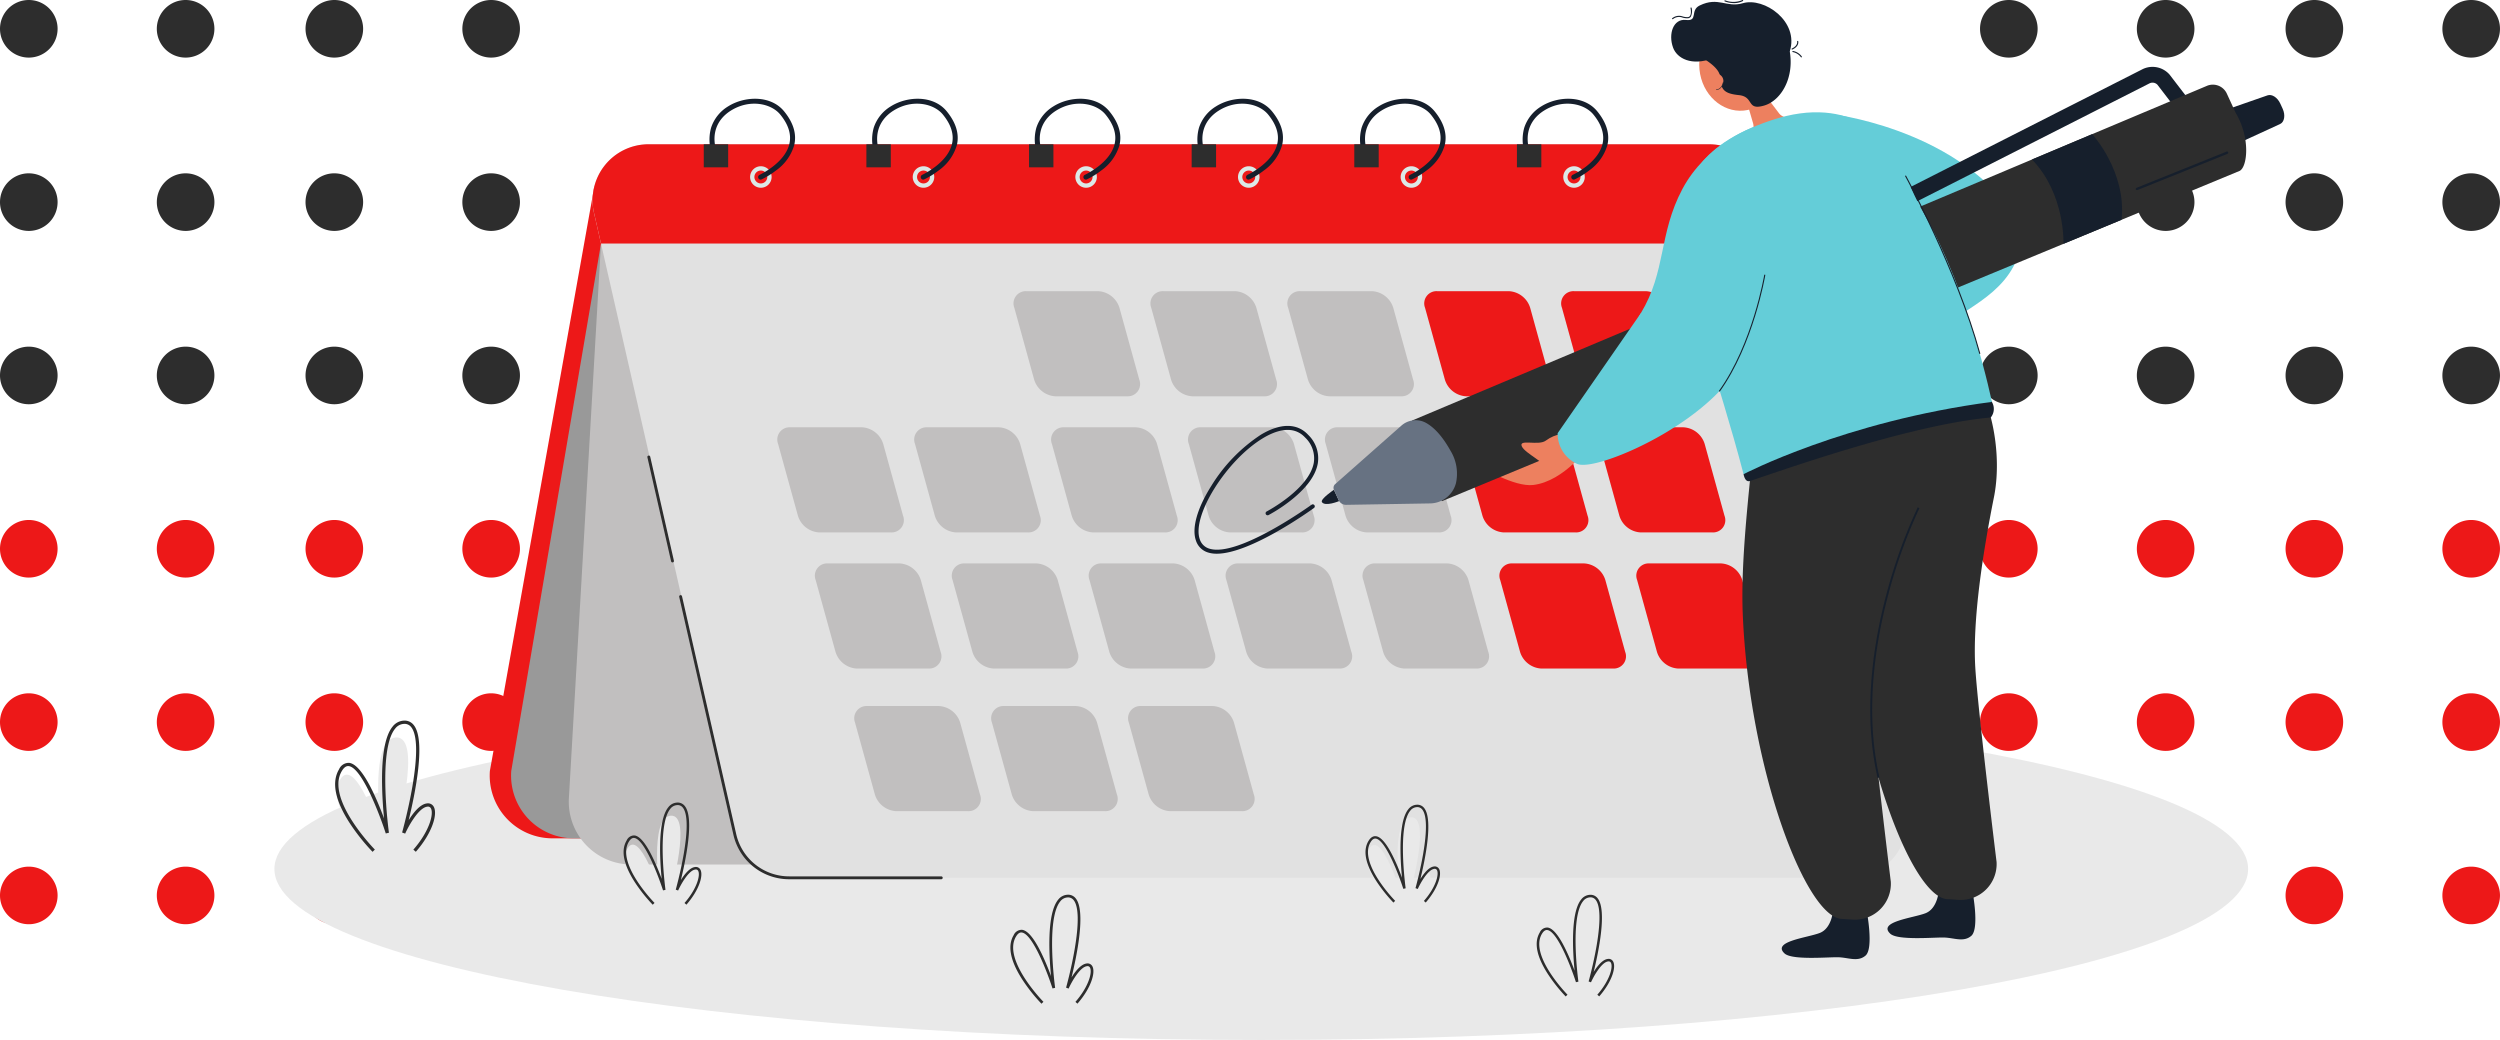 <svg xmlns="http://www.w3.org/2000/svg" xmlns:xlink="http://www.w3.org/1999/xlink" width="592.162" height="246.337" viewBox="0 0 592.162 246.337">
  <defs>
    <clipPath id="clip-path">
      <rect id="Rectangle_219" data-name="Rectangle 219" width="123.162" height="218.918" fill="none"/>
    </clipPath>
    <clipPath id="clip-path-3">
      <rect id="Rectangle_215" data-name="Rectangle 215" width="481.072" height="246.337" fill="none"/>
    </clipPath>
    <clipPath id="clip-path-5">
      <rect id="Rectangle_206" data-name="Rectangle 206" width="18.14" height="7.042" fill="none"/>
    </clipPath>
    <clipPath id="clip-path-6">
      <rect id="Rectangle_207" data-name="Rectangle 207" width="10.952" height="14.651" fill="none"/>
    </clipPath>
  </defs>
  <g id="Group_729" data-name="Group 729" transform="translate(-466 -172)">
    <g id="Group_373" data-name="Group 373" transform="translate(935 172)">
      <g id="Group_372" data-name="Group 372" transform="translate(0 0.001)" clip-path="url(#clip-path)">
        <path id="Path_1301" data-name="Path 1301" d="M6.824,0A6.821,6.821,0,1,1,0,6.821,6.824,6.824,0,0,1,6.824,0" transform="translate(0 -0.001)" fill="#2d2d2d"/>
        <path id="Path_1302" data-name="Path 1302" d="M6.824,17.882A6.821,6.821,0,1,1,0,24.7a6.823,6.823,0,0,1,6.824-6.821" transform="translate(0 23.173)" fill="#2d2d2d"/>
        <path id="Path_1303" data-name="Path 1303" d="M6.824,35.763A6.821,6.821,0,1,1,0,42.584a6.823,6.823,0,0,1,6.824-6.821" transform="translate(0 46.346)" fill="#2d2d2d"/>
        <path id="Path_1304" data-name="Path 1304" d="M6.824,53.644A6.821,6.821,0,1,1,0,60.465a6.823,6.823,0,0,1,6.824-6.821" transform="translate(0 69.52)" fill="#ed1818"/>
        <path id="Path_1305" data-name="Path 1305" d="M6.824,71.526A6.821,6.821,0,1,1,0,78.347a6.823,6.823,0,0,1,6.824-6.821" transform="translate(0 92.694)" fill="#ed1818"/>
        <path id="Path_1306" data-name="Path 1306" d="M6.824,89.408A6.821,6.821,0,1,1,0,96.229a6.823,6.823,0,0,1,6.824-6.821" transform="translate(0 115.868)" fill="#ed1818"/>
        <path id="Path_1307" data-name="Path 1307" d="M23,0a6.821,6.821,0,1,1-6.824,6.821A6.823,6.823,0,0,1,23,0" transform="translate(20.967 -0.001)" fill="#2d2d2d"/>
        <path id="Path_1308" data-name="Path 1308" d="M23,17.882A6.821,6.821,0,1,1,16.179,24.7,6.821,6.821,0,0,1,23,17.882" transform="translate(20.967 23.173)" fill="#2d2d2d"/>
        <path id="Path_1309" data-name="Path 1309" d="M23,35.763a6.821,6.821,0,1,1-6.824,6.821A6.821,6.821,0,0,1,23,35.763" transform="translate(20.967 46.346)" fill="#2d2d2d"/>
        <path id="Path_1310" data-name="Path 1310" d="M23,53.644a6.821,6.821,0,1,1-6.824,6.821A6.821,6.821,0,0,1,23,53.644" transform="translate(20.967 69.52)" fill="#ed1818"/>
        <path id="Path_1311" data-name="Path 1311" d="M23,71.526a6.821,6.821,0,1,1-6.824,6.821A6.821,6.821,0,0,1,23,71.526" transform="translate(20.967 92.694)" fill="#ed1818"/>
        <path id="Path_1312" data-name="Path 1312" d="M23,89.408a6.821,6.821,0,1,1-6.824,6.821A6.821,6.821,0,0,1,23,89.408" transform="translate(20.967 115.868)" fill="#ed1818"/>
        <path id="Path_1313" data-name="Path 1313" d="M38.344,0A6.821,6.821,0,1,1,31.52,6.821,6.824,6.824,0,0,1,38.344,0" transform="translate(40.849 -0.001)" fill="#2d2d2d"/>
        <path id="Path_1314" data-name="Path 1314" d="M38.344,17.882A6.821,6.821,0,1,1,31.52,24.7a6.823,6.823,0,0,1,6.824-6.821" transform="translate(40.849 23.173)" fill="#2d2d2d"/>
        <path id="Path_1315" data-name="Path 1315" d="M38.344,35.763a6.821,6.821,0,1,1-6.824,6.821,6.823,6.823,0,0,1,6.824-6.821" transform="translate(40.849 46.346)" fill="#2d2d2d"/>
        <path id="Path_1316" data-name="Path 1316" d="M38.344,53.644a6.821,6.821,0,1,1-6.824,6.821,6.823,6.823,0,0,1,6.824-6.821" transform="translate(40.849 69.52)" fill="#ed1818"/>
        <path id="Path_1317" data-name="Path 1317" d="M38.344,71.526a6.821,6.821,0,1,1-6.824,6.821,6.823,6.823,0,0,1,6.824-6.821" transform="translate(40.849 92.694)" fill="#ed1818"/>
        <path id="Path_1318" data-name="Path 1318" d="M38.344,89.408a6.821,6.821,0,1,1-6.824,6.821,6.823,6.823,0,0,1,6.824-6.821" transform="translate(40.849 115.868)" fill="#ed1818"/>
        <path id="Path_1319" data-name="Path 1319" d="M54.523,0A6.821,6.821,0,1,1,47.7,6.821,6.823,6.823,0,0,1,54.523,0" transform="translate(61.816 -0.001)" fill="#2d2d2d"/>
        <path id="Path_1320" data-name="Path 1320" d="M54.523,17.882A6.821,6.821,0,1,1,47.7,24.7a6.821,6.821,0,0,1,6.824-6.821" transform="translate(61.816 23.173)" fill="#2d2d2d"/>
        <path id="Path_1321" data-name="Path 1321" d="M54.523,35.763A6.821,6.821,0,1,1,47.7,42.584a6.821,6.821,0,0,1,6.824-6.821" transform="translate(61.816 46.346)" fill="#2d2d2d"/>
        <path id="Path_1322" data-name="Path 1322" d="M54.523,53.644A6.821,6.821,0,1,1,47.7,60.465a6.821,6.821,0,0,1,6.824-6.821" transform="translate(61.816 69.52)" fill="#ed1818"/>
        <path id="Path_1323" data-name="Path 1323" d="M54.523,71.526A6.821,6.821,0,1,1,47.7,78.347a6.821,6.821,0,0,1,6.824-6.821" transform="translate(61.816 92.694)" fill="#ed1818"/>
        <path id="Path_1324" data-name="Path 1324" d="M54.523,89.408A6.821,6.821,0,1,1,47.7,96.229a6.821,6.821,0,0,1,6.824-6.821" transform="translate(61.816 115.868)" fill="#ed1818"/>
      </g>
    </g>
    <g id="Group_374" data-name="Group 374" transform="translate(466 172)">
      <g id="Group_372-2" data-name="Group 372" transform="translate(0 0.001)" clip-path="url(#clip-path)">
        <path id="Path_1301-2" data-name="Path 1301" d="M6.824,0A6.821,6.821,0,1,1,0,6.821,6.824,6.824,0,0,1,6.824,0" transform="translate(0 -0.001)" fill="#2d2d2d"/>
        <path id="Path_1302-2" data-name="Path 1302" d="M6.824,17.882A6.821,6.821,0,1,1,0,24.7a6.823,6.823,0,0,1,6.824-6.821" transform="translate(0 23.173)" fill="#2d2d2d"/>
        <path id="Path_1303-2" data-name="Path 1303" d="M6.824,35.763A6.821,6.821,0,1,1,0,42.584a6.823,6.823,0,0,1,6.824-6.821" transform="translate(0 46.346)" fill="#2d2d2d"/>
        <path id="Path_1304-2" data-name="Path 1304" d="M6.824,53.644A6.821,6.821,0,1,1,0,60.465a6.823,6.823,0,0,1,6.824-6.821" transform="translate(0 69.52)" fill="#ed1818"/>
        <path id="Path_1305-2" data-name="Path 1305" d="M6.824,71.526A6.821,6.821,0,1,1,0,78.347a6.823,6.823,0,0,1,6.824-6.821" transform="translate(0 92.694)" fill="#ed1818"/>
        <path id="Path_1306-2" data-name="Path 1306" d="M6.824,89.408A6.821,6.821,0,1,1,0,96.229a6.823,6.823,0,0,1,6.824-6.821" transform="translate(0 115.868)" fill="#ed1818"/>
        <path id="Path_1307-2" data-name="Path 1307" d="M23,0a6.821,6.821,0,1,1-6.824,6.821A6.823,6.823,0,0,1,23,0" transform="translate(20.967 -0.001)" fill="#2d2d2d"/>
        <path id="Path_1308-2" data-name="Path 1308" d="M23,17.882A6.821,6.821,0,1,1,16.179,24.7,6.821,6.821,0,0,1,23,17.882" transform="translate(20.967 23.173)" fill="#2d2d2d"/>
        <path id="Path_1309-2" data-name="Path 1309" d="M23,35.763a6.821,6.821,0,1,1-6.824,6.821A6.821,6.821,0,0,1,23,35.763" transform="translate(20.967 46.346)" fill="#2d2d2d"/>
        <path id="Path_1310-2" data-name="Path 1310" d="M23,53.644a6.821,6.821,0,1,1-6.824,6.821A6.821,6.821,0,0,1,23,53.644" transform="translate(20.967 69.52)" fill="#ed1818"/>
        <path id="Path_1311-2" data-name="Path 1311" d="M23,71.526a6.821,6.821,0,1,1-6.824,6.821A6.821,6.821,0,0,1,23,71.526" transform="translate(20.967 92.694)" fill="#ed1818"/>
        <path id="Path_1312-2" data-name="Path 1312" d="M23,89.408a6.821,6.821,0,1,1-6.824,6.821A6.821,6.821,0,0,1,23,89.408" transform="translate(20.967 115.868)" fill="#ed1818"/>
        <path id="Path_1313-2" data-name="Path 1313" d="M38.344,0A6.821,6.821,0,1,1,31.52,6.821,6.824,6.824,0,0,1,38.344,0" transform="translate(40.849 -0.001)" fill="#2d2d2d"/>
        <path id="Path_1314-2" data-name="Path 1314" d="M38.344,17.882A6.821,6.821,0,1,1,31.52,24.7a6.823,6.823,0,0,1,6.824-6.821" transform="translate(40.849 23.173)" fill="#2d2d2d"/>
        <path id="Path_1315-2" data-name="Path 1315" d="M38.344,35.763a6.821,6.821,0,1,1-6.824,6.821,6.823,6.823,0,0,1,6.824-6.821" transform="translate(40.849 46.346)" fill="#2d2d2d"/>
        <path id="Path_1316-2" data-name="Path 1316" d="M38.344,53.644a6.821,6.821,0,1,1-6.824,6.821,6.823,6.823,0,0,1,6.824-6.821" transform="translate(40.849 69.52)" fill="#ed1818"/>
        <path id="Path_1317-2" data-name="Path 1317" d="M38.344,71.526a6.821,6.821,0,1,1-6.824,6.821,6.823,6.823,0,0,1,6.824-6.821" transform="translate(40.849 92.694)" fill="#ed1818"/>
        <path id="Path_1318-2" data-name="Path 1318" d="M38.344,89.408a6.821,6.821,0,1,1-6.824,6.821,6.823,6.823,0,0,1,6.824-6.821" transform="translate(40.849 115.868)" fill="#ed1818"/>
        <path id="Path_1319-2" data-name="Path 1319" d="M54.523,0A6.821,6.821,0,1,1,47.7,6.821,6.823,6.823,0,0,1,54.523,0" transform="translate(61.816 -0.001)" fill="#2d2d2d"/>
        <path id="Path_1320-2" data-name="Path 1320" d="M54.523,17.882A6.821,6.821,0,1,1,47.7,24.7a6.821,6.821,0,0,1,6.824-6.821" transform="translate(61.816 23.173)" fill="#2d2d2d"/>
        <path id="Path_1321-2" data-name="Path 1321" d="M54.523,35.763A6.821,6.821,0,1,1,47.7,42.584a6.821,6.821,0,0,1,6.824-6.821" transform="translate(61.816 46.346)" fill="#2d2d2d"/>
        <path id="Path_1322-2" data-name="Path 1322" d="M54.523,53.644A6.821,6.821,0,1,1,47.7,60.465a6.821,6.821,0,0,1,6.824-6.821" transform="translate(61.816 69.52)" fill="#ed1818"/>
        <path id="Path_1323-2" data-name="Path 1323" d="M54.523,71.526A6.821,6.821,0,1,1,47.7,78.347a6.821,6.821,0,0,1,6.824-6.821" transform="translate(61.816 92.694)" fill="#ed1818"/>
        <path id="Path_1324-2" data-name="Path 1324" d="M54.523,89.408A6.821,6.821,0,1,1,47.7,96.229a6.821,6.821,0,0,1,6.824-6.821" transform="translate(61.816 115.868)" fill="#ed1818"/>
      </g>
    </g>
    <g id="Group_338" data-name="Group 338" transform="translate(526 172)">
      <g id="Group_337" data-name="Group 337" clip-path="url(#clip-path-3)">
        <g id="Group_336" data-name="Group 336">
          <g id="Group_335" data-name="Group 335" clip-path="url(#clip-path-3)">
            <path id="Path_1213" data-name="Path 1213" d="M467.5,537.751c0,22.371-104.654,40.507-233.75,40.507S0,560.123,0,537.751s104.653-40.507,233.75-40.507S467.5,515.38,467.5,537.751" transform="translate(5 -331.922)" fill="#e9e9e9"/>
            <g id="Group_331" data-name="Group 331" transform="translate(397.716 52.018)" opacity="0.6">
              <g id="Group_330" data-name="Group 330">
                <g id="Group_329" data-name="Group 329" clip-path="url(#clip-path-5)">
                  <path id="Path_1214" data-name="Path 1214" d="M1207.92,156.678c4.524-.745,6.107.471,6.4,2.245s-.817,3.433-5.342,4.177c-8.242,1.357-12.754-1.2-12.754-1.2s3.335-3.847,11.7-5.224" transform="translate(-1196.222 -156.455)" fill="#d4d5d9"/>
                </g>
              </g>
            </g>
            <g id="Group_334" data-name="Group 334" transform="translate(395.113 39.075)" opacity="0.6">
              <g id="Group_333" data-name="Group 333">
                <g id="Group_332" data-name="Group 332" clip-path="url(#clip-path-6)">
                  <path id="Path_1215" data-name="Path 1215" d="M1192.534,120.858c2.459-3.543,4.316-3.816,5.705-2.852s1.783,2.8-.676,6.342c-4.479,6.455-9.159,7.829-9.159,7.829s-.415-4.771,4.13-11.32" transform="translate(-1188.393 -117.527)" fill="#d4d5d9"/>
                </g>
              </g>
            </g>
            <path id="Path_1216" data-name="Path 1216" d="M193.235,132.226l-24.782,138.65a14.868,14.868,0,0,0,14.827,15.96h66.99Z" transform="translate(-112.419 -88.264)" fill="#ed1818"/>
            <path id="Path_1217" data-name="Path 1217" d="M204.937,173.494l-21.258,124.93a14.867,14.867,0,0,0,14.827,15.96H265.5Z" transform="translate(-122.582 -115.811)" fill="#999"/>
            <path id="Path_1218" data-name="Path 1218" d="M232.378,173.494l-7.59,131.13a14.867,14.867,0,0,0,14.827,15.959h66.991Z" transform="translate(-150.024 -115.811)" fill="#c1bfbf"/>
            <path id="Path_1219" data-name="Path 1219" d="M539.676,276.523H288.5a13.267,13.267,0,0,1-12.934-10.32L246.194,137.3l-2.51-11.012-1.663-7.3a13.267,13.267,0,0,1,12.937-16.213H506.13a13.265,13.265,0,0,1,12.934,10.318l3.006,13.2,2.51,11.012,28.03,123.012a13.267,13.267,0,0,1-12.934,16.215" transform="translate(-161.33 -68.601)" fill="#e1e1e1"/>
            <path id="Path_1220" data-name="Path 1220" d="M286.685,349.865a.341.341,0,0,1-.332-.265L280.74,324.97a.341.341,0,0,1,.666-.152l5.612,24.63a.341.341,0,0,1-.257.409.352.352,0,0,1-.076.008" transform="translate(-187.394 -216.646)" fill="#2d2d2d"/>
            <path id="Path_1221" data-name="Path 1221" d="M365.473,491.289H329.494A13.538,13.538,0,0,1,316.227,480.7L303.4,424.412a.341.341,0,1,1,.665-.152l12.828,56.292a12.858,12.858,0,0,0,12.6,10.055h35.979a.341.341,0,0,1,0,.683" transform="translate(-202.52 -283.026)" fill="#2d2d2d"/>
            <path id="Path_1222" data-name="Path 1222" d="M522.07,126.284H243.684l-1.663-7.3a13.266,13.266,0,0,1,12.937-16.213H506.13a13.265,13.265,0,0,1,12.934,10.318Z" transform="translate(-161.329 -68.601)" fill="#ed1818"/>
            <path id="Path_1223" data-name="Path 1223" d="M568.606,232.334h-17a5.586,5.586,0,0,1-5.043-3.951l-4.694-17a2.906,2.906,0,0,1,2.86-3.951h17a5.585,5.585,0,0,1,5.042,3.951l4.694,17a2.906,2.906,0,0,1-2.86,3.951" transform="translate(-361.609 -138.464)" fill="#c1bfbf"/>
            <path id="Path_1224" data-name="Path 1224" d="M666.143,232.334h-17a5.586,5.586,0,0,1-5.042-3.951l-4.694-17a2.906,2.906,0,0,1,2.86-3.951h17a5.585,5.585,0,0,1,5.042,3.951l4.694,17a2.906,2.906,0,0,1-2.86,3.951" transform="translate(-426.717 -138.464)" fill="#c1bfbf"/>
            <path id="Path_1225" data-name="Path 1225" d="M763.679,232.334h-17a5.586,5.586,0,0,1-5.042-3.951l-4.694-17a2.906,2.906,0,0,1,2.86-3.951h17a5.585,5.585,0,0,1,5.042,3.951l4.694,17a2.906,2.906,0,0,1-2.86,3.951" transform="translate(-491.824 -138.464)" fill="#c1bfbf"/>
            <path id="Path_1226" data-name="Path 1226" d="M400.308,329.311h-17a5.585,5.585,0,0,1-5.042-3.951l-4.694-17a2.906,2.906,0,0,1,2.86-3.951h17a5.585,5.585,0,0,1,5.042,3.951l4.694,17a2.906,2.906,0,0,1-2.86,3.951" transform="translate(-249.266 -203.198)" fill="#c1bfbf"/>
            <path id="Path_1227" data-name="Path 1227" d="M497.845,329.311h-17a5.585,5.585,0,0,1-5.042-3.951l-4.694-17a2.906,2.906,0,0,1,2.86-3.951h17a5.585,5.585,0,0,1,5.042,3.951l4.695,17a2.906,2.906,0,0,1-2.86,3.951" transform="translate(-314.374 -203.198)" fill="#c1bfbf"/>
            <path id="Path_1228" data-name="Path 1228" d="M595.38,329.311h-17a5.585,5.585,0,0,1-5.042-3.951l-4.694-17a2.906,2.906,0,0,1,2.86-3.951h17a5.585,5.585,0,0,1,5.042,3.951l4.694,17a2.906,2.906,0,0,1-2.86,3.951" transform="translate(-379.481 -203.198)" fill="#c1bfbf"/>
            <path id="Path_1229" data-name="Path 1229" d="M692.917,329.311h-17a5.585,5.585,0,0,1-5.042-3.951l-4.694-17a2.906,2.906,0,0,1,2.86-3.951h17a5.585,5.585,0,0,1,5.042,3.951l4.695,17a2.906,2.906,0,0,1-2.861,3.951" transform="translate(-444.59 -203.198)" fill="#c1bfbf"/>
            <path id="Path_1230" data-name="Path 1230" d="M790.453,329.311h-17a5.585,5.585,0,0,1-5.042-3.951l-4.694-17a2.906,2.906,0,0,1,2.86-3.951h17a5.585,5.585,0,0,1,5.042,3.951l4.695,17a2.906,2.906,0,0,1-2.86,3.951" transform="translate(-509.696 -203.198)" fill="#c1bfbf"/>
            <path id="Path_1231" data-name="Path 1231" d="M427.083,426.288h-17a5.585,5.585,0,0,1-5.042-3.952l-4.695-17a2.906,2.906,0,0,1,2.861-3.952h17a5.585,5.585,0,0,1,5.042,3.952l4.694,17a2.906,2.906,0,0,1-2.86,3.952" transform="translate(-267.139 -267.931)" fill="#c1bfbf"/>
            <path id="Path_1232" data-name="Path 1232" d="M524.619,426.288h-17a5.585,5.585,0,0,1-5.042-3.952l-4.695-17a2.906,2.906,0,0,1,2.86-3.952h17a5.585,5.585,0,0,1,5.042,3.952l4.694,17a2.906,2.906,0,0,1-2.86,3.952" transform="translate(-332.246 -267.931)" fill="#c1bfbf"/>
            <path id="Path_1233" data-name="Path 1233" d="M622.155,426.288h-17a5.585,5.585,0,0,1-5.042-3.952l-4.694-17a2.906,2.906,0,0,1,2.86-3.952h17a5.585,5.585,0,0,1,5.042,3.952l4.694,17a2.906,2.906,0,0,1-2.86,3.952" transform="translate(-397.354 -267.931)" fill="#c1bfbf"/>
            <path id="Path_1234" data-name="Path 1234" d="M719.691,426.288h-17a5.585,5.585,0,0,1-5.042-3.952l-4.695-17a2.906,2.906,0,0,1,2.861-3.952h17a5.585,5.585,0,0,1,5.042,3.952l4.694,17a2.906,2.906,0,0,1-2.86,3.952" transform="translate(-462.461 -267.931)" fill="#c1bfbf"/>
            <path id="Path_1235" data-name="Path 1235" d="M817.227,426.288h-17a5.585,5.585,0,0,1-5.042-3.952l-4.694-17a2.906,2.906,0,0,1,2.86-3.952h17a5.585,5.585,0,0,1,5.042,3.952l4.694,17a2.906,2.906,0,0,1-2.86,3.952" transform="translate(-527.569 -267.931)" fill="#c1bfbf"/>
            <path id="Path_1236" data-name="Path 1236" d="M861.215,232.334h-17a5.585,5.585,0,0,1-5.042-3.951l-4.695-17a2.906,2.906,0,0,1,2.86-3.951h17a5.585,5.585,0,0,1,5.042,3.951l4.694,17a2.906,2.906,0,0,1-2.86,3.951" transform="translate(-556.932 -138.464)" fill="#ed1818"/>
            <path id="Path_1237" data-name="Path 1237" d="M958.751,232.334h-17a5.585,5.585,0,0,1-5.042-3.951l-4.695-17a2.906,2.906,0,0,1,2.861-3.951h17a5.585,5.585,0,0,1,5.042,3.951l4.694,17a2.906,2.906,0,0,1-2.86,3.951" transform="translate(-622.039 -138.464)" fill="#ed1818"/>
            <path id="Path_1238" data-name="Path 1238" d="M887.989,329.311h-17a5.585,5.585,0,0,1-5.042-3.951l-4.694-17a2.906,2.906,0,0,1,2.86-3.951h17a5.585,5.585,0,0,1,5.042,3.951l4.695,17a2.906,2.906,0,0,1-2.861,3.951" transform="translate(-574.804 -203.198)" fill="#ed1818"/>
            <path id="Path_1239" data-name="Path 1239" d="M985.525,329.311h-17a5.585,5.585,0,0,1-5.042-3.951l-4.694-17a2.906,2.906,0,0,1,2.861-3.951h17a5.585,5.585,0,0,1,5.042,3.951l4.694,17a2.906,2.906,0,0,1-2.86,3.951" transform="translate(-639.912 -203.198)" fill="#ed1818"/>
            <path id="Path_1240" data-name="Path 1240" d="M914.763,426.288h-17a5.585,5.585,0,0,1-5.042-3.952l-4.694-17a2.906,2.906,0,0,1,2.86-3.952h17a5.585,5.585,0,0,1,5.042,3.952l4.694,17a2.906,2.906,0,0,1-2.86,3.952" transform="translate(-592.676 -267.931)" fill="#ed1818"/>
            <path id="Path_1241" data-name="Path 1241" d="M1012.3,426.288h-17a5.585,5.585,0,0,1-5.042-3.952l-4.694-17a2.906,2.906,0,0,1,2.86-3.952h17a5.585,5.585,0,0,1,5.042,3.952l4.694,17a2.906,2.906,0,0,1-2.86,3.952" transform="translate(-657.784 -267.931)" fill="#ed1818"/>
            <path id="Path_1242" data-name="Path 1242" d="M455.133,527.887h-17a5.584,5.584,0,0,1-5.042-3.951l-4.694-17a2.906,2.906,0,0,1,2.86-3.951h17a5.585,5.585,0,0,1,5.042,3.951l4.694,17a2.906,2.906,0,0,1-2.86,3.951" transform="translate(-285.863 -335.752)" fill="#c1bfbf"/>
            <path id="Path_1243" data-name="Path 1243" d="M552.669,527.887h-17a5.585,5.585,0,0,1-5.042-3.951l-4.694-17a2.906,2.906,0,0,1,2.86-3.951h17a5.586,5.586,0,0,1,5.042,3.951l4.694,17a2.906,2.906,0,0,1-2.86,3.951" transform="translate(-350.971 -335.752)" fill="#c1bfbf"/>
            <path id="Path_1244" data-name="Path 1244" d="M650.205,527.887h-17a5.585,5.585,0,0,1-5.042-3.951l-4.694-17a2.906,2.906,0,0,1,2.86-3.951h17a5.585,5.585,0,0,1,5.042,3.951l4.694,17a2.906,2.906,0,0,1-2.86,3.951" transform="translate(-416.078 -335.752)" fill="#c1bfbf"/>
            <path id="Path_1245" data-name="Path 1245" d="M356.478,123.533a2.547,2.547,0,1,1,2.547-2.547,2.55,2.55,0,0,1-2.547,2.547m0-4.074A1.527,1.527,0,1,0,358,120.986a1.528,1.528,0,0,0-1.527-1.527" transform="translate(-236.257 -79.061)" fill="#dce9e7"/>
            <path id="Path_1246" data-name="Path 1246" d="M337.062,89.526a.6.6,0,0,1-.246-1.138c.06-.027,5.993-2.761,7.063-7.32.522-2.226-.2-4.568-2.157-6.962-2.148-2.632-7.231-3.737-11.7-.933-3.882,2.438-4.922,6.631-2.78,11.217a.6.6,0,1,1-1.079.5,10.427,10.427,0,0,1-.817-7.679,9.27,9.27,0,0,1,4.042-5.05c3.906-2.452,10.083-2.7,13.252,1.188,2.2,2.7,3.006,5.385,2.393,7.991a11.2,11.2,0,0,1-4.347,6.035,18.759,18.759,0,0,1-3.384,2.093.592.592,0,0,1-.244.053" transform="translate(-216.908 -46.974)" fill="#161f2c"/>
            <rect id="Rectangle_208" data-name="Rectangle 208" width="5.781" height="5.452" transform="translate(106.696 34.181)" fill="#2d2d2d"/>
            <path id="Path_1247" data-name="Path 1247" d="M472.342,123.533a2.547,2.547,0,1,1,2.547-2.547,2.55,2.55,0,0,1-2.547,2.547m0-4.074a1.527,1.527,0,1,0,1.527,1.527,1.528,1.528,0,0,0-1.527-1.527" transform="translate(-313.599 -79.061)" fill="#dce9e7"/>
            <path id="Path_1248" data-name="Path 1248" d="M452.925,89.526a.6.6,0,0,1-.246-1.138c.06-.027,5.993-2.761,7.064-7.32.522-2.226-.2-4.568-2.157-6.962-2.148-2.632-7.231-3.737-11.7-.933-3.883,2.438-4.922,6.631-2.78,11.217a.595.595,0,1,1-1.078.5,10.427,10.427,0,0,1-.817-7.679,9.271,9.271,0,0,1,4.042-5.05c3.906-2.452,10.083-2.7,13.252,1.188,2.2,2.7,3.006,5.385,2.392,7.991a11.2,11.2,0,0,1-4.346,6.035,18.743,18.743,0,0,1-3.385,2.093.592.592,0,0,1-.244.053" transform="translate(-294.25 -46.974)" fill="#161f2c"/>
            <rect id="Rectangle_209" data-name="Rectangle 209" width="5.781" height="5.452" transform="translate(145.218 34.181)" fill="#2d2d2d"/>
            <path id="Path_1249" data-name="Path 1249" d="M588.2,123.533a2.547,2.547,0,1,1,2.547-2.547,2.55,2.55,0,0,1-2.547,2.547m0-4.074a1.527,1.527,0,1,0,1.527,1.527,1.529,1.529,0,0,0-1.527-1.527" transform="translate(-390.939 -79.061)" fill="#dce9e7"/>
            <path id="Path_1250" data-name="Path 1250" d="M568.787,89.526a.6.6,0,0,1-.245-1.138c.06-.027,5.993-2.761,7.063-7.32.523-2.226-.2-4.568-2.156-6.962-2.148-2.632-7.231-3.737-11.7-.933-3.883,2.438-4.922,6.632-2.78,11.217a.6.6,0,0,1-1.079.5,10.427,10.427,0,0,1-.817-7.679,9.273,9.273,0,0,1,4.042-5.05c3.906-2.453,10.083-2.7,13.252,1.188,2.2,2.7,3.006,5.385,2.392,7.991a11.2,11.2,0,0,1-4.346,6.035,18.739,18.739,0,0,1-3.385,2.093.592.592,0,0,1-.244.053" transform="translate(-371.59 -46.974)" fill="#161f2c"/>
            <rect id="Rectangle_210" data-name="Rectangle 210" width="5.781" height="5.452" transform="translate(183.74 34.181)" fill="#2d2d2d"/>
            <path id="Path_1251" data-name="Path 1251" d="M704.067,123.533a2.547,2.547,0,1,1,2.547-2.547,2.55,2.55,0,0,1-2.547,2.547m0-4.074a1.527,1.527,0,1,0,1.527,1.527,1.528,1.528,0,0,0-1.527-1.527" transform="translate(-468.28 -79.061)" fill="#dce9e7"/>
            <path id="Path_1252" data-name="Path 1252" d="M684.651,89.526a.6.6,0,0,1-.246-1.138c.06-.027,5.993-2.761,7.063-7.32.522-2.226-.2-4.568-2.157-6.962-2.148-2.632-7.231-3.737-11.7-.933-3.882,2.438-4.922,6.632-2.78,11.217a.595.595,0,1,1-1.078.5,10.426,10.426,0,0,1-.817-7.679,9.271,9.271,0,0,1,4.042-5.05c3.906-2.453,10.082-2.7,13.252,1.188,2.2,2.7,3.006,5.385,2.392,7.991a11.2,11.2,0,0,1-4.347,6.035,18.738,18.738,0,0,1-3.385,2.093.592.592,0,0,1-.244.053" transform="translate(-448.932 -46.974)" fill="#161f2c"/>
            <rect id="Rectangle_211" data-name="Rectangle 211" width="5.781" height="5.452" transform="translate(222.262 34.181)" fill="#2d2d2d"/>
            <path id="Path_1253" data-name="Path 1253" d="M819.931,123.533a2.547,2.547,0,1,1,2.547-2.547,2.55,2.55,0,0,1-2.547,2.547m0-4.074a1.527,1.527,0,1,0,1.527,1.527,1.528,1.528,0,0,0-1.527-1.527" transform="translate(-545.622 -79.061)" fill="#dce9e7"/>
            <path id="Path_1254" data-name="Path 1254" d="M800.514,89.527a.6.6,0,0,1-.246-1.138c.06-.027,5.993-2.761,7.063-7.32.523-2.226-.2-4.568-2.156-6.962-2.148-2.632-7.231-3.737-11.7-.933-3.882,2.438-4.922,6.631-2.78,11.217a.6.6,0,0,1-1.079.5,10.426,10.426,0,0,1-.817-7.679,9.27,9.27,0,0,1,4.042-5.05c3.906-2.452,10.083-2.7,13.252,1.188,2.2,2.7,3.006,5.385,2.392,7.991a11.2,11.2,0,0,1-4.347,6.035,18.756,18.756,0,0,1-3.384,2.093.592.592,0,0,1-.244.053" transform="translate(-526.273 -46.974)" fill="#161f2c"/>
            <rect id="Rectangle_212" data-name="Rectangle 212" width="5.781" height="5.452" transform="translate(260.783 34.181)" fill="#2d2d2d"/>
            <path id="Path_1255" data-name="Path 1255" d="M935.794,123.533a2.547,2.547,0,1,1,2.547-2.547,2.551,2.551,0,0,1-2.547,2.547m0-4.074a1.527,1.527,0,1,0,1.526,1.527,1.528,1.528,0,0,0-1.526-1.527" transform="translate(-622.963 -79.061)" fill="#dce9e7"/>
            <path id="Path_1256" data-name="Path 1256" d="M916.377,89.526a.6.6,0,0,1-.246-1.138c.06-.027,5.993-2.761,7.063-7.32.522-2.226-.2-4.568-2.157-6.962-2.148-2.632-7.231-3.737-11.7-.933-3.883,2.438-4.922,6.632-2.78,11.217a.6.6,0,1,1-1.079.5,10.426,10.426,0,0,1-.817-7.679,9.271,9.271,0,0,1,4.042-5.05c3.906-2.453,10.083-2.7,13.252,1.188,2.2,2.7,3.006,5.385,2.392,7.991a11.2,11.2,0,0,1-4.347,6.035,18.745,18.745,0,0,1-3.384,2.093.591.591,0,0,1-.244.053" transform="translate(-603.614 -46.974)" fill="#161f2c"/>
            <rect id="Rectangle_213" data-name="Rectangle 213" width="5.781" height="5.452" transform="translate(299.305 34.181)" fill="#2d2d2d"/>
            <path id="Path_1257" data-name="Path 1257" d="M270.72,601.984s-8.246-8.343-5.408-13.094,7.625,10.206,7.625,10.206-2.483-17.687,2.66-17.994,0,17.994,0,17.994,1.906-4.267,3.768-4.531,1.33,3.618-1.995,7.419Z" transform="translate(-176.705 -387.896)" fill="#e9e9e9"/>
            <path id="Path_1258" data-name="Path 1258" d="M270.694,595.964a37.353,37.353,0,0,1-4.314-5.454c-2.635-4.137-3.263-7.422-1.865-9.763a1.945,1.945,0,0,1,1.862-1.194c1.422.163,3.091,2.393,4.963,6.626.572,1.293,1.078,2.585,1.474,3.653-.454-4.622-.982-13.836,1.576-16.963a2.782,2.782,0,0,1,2.031-1.1,2.123,2.123,0,0,1,1.871.817c2.3,2.851.211,12.862-.934,17.545.855-1.377,2.071-2.914,3.312-3.09a1.206,1.206,0,0,1,1.318.619c.741,1.368-.3,4.843-3.312,8.291l-.453-.4c2.965-3.389,3.785-6.6,3.237-7.609a.613.613,0,0,0-.706-.31c-1.6.226-3.459,3.661-4.042,4.964l-.564-.2c.011-.041,1.136-4.065,1.893-8.475.989-5.766.913-9.556-.218-10.96a1.526,1.526,0,0,0-1.367-.594,2.178,2.178,0,0,0-1.6.882c-3.23,3.947-1.157,19.034-1.136,19.186l-.584.133c-1.076-3.359-4.4-12.14-6.827-12.419-.465-.053-.881.243-1.277.9-3.062,5.128,6,14.393,6.09,14.486Z" transform="translate(-176.086 -381.665)" fill="#2d2d2d"/>
            <path id="Path_1259" data-name="Path 1259" d="M67.193,552.2S56.6,541.483,60.246,535.38s9.794,13.11,9.794,13.11-3.188-22.719,3.417-23.114,0,23.114,0,23.114,2.448-5.482,4.84-5.821,1.709,4.648-2.562,9.529Z" transform="translate(-39.706 -350.698)" fill="#e9e9e9"/>
            <path id="Path_1260" data-name="Path 1260" d="M67.159,544.464a47.951,47.951,0,0,1-5.541-7.006c-3.385-5.314-4.191-9.533-2.4-12.539a2.5,2.5,0,0,1,2.391-1.533c3.11.357,6.517,8.406,8.272,13.175-.185-1.908-.379-4.419-.451-7.062-.205-7.5.627-12.443,2.473-14.7a3.576,3.576,0,0,1,2.609-1.414,2.721,2.721,0,0,1,2.4,1.05c2.951,3.662.272,16.52-1.2,22.536,1.1-1.769,2.66-3.743,4.254-3.969a1.55,1.55,0,0,1,1.693.8c.952,1.757-.38,6.22-4.255,10.649l-.581-.508c3.809-4.353,4.862-8.473,4.157-9.773a.787.787,0,0,0-.906-.4c-2.05.291-4.443,4.7-5.192,6.377l-.724-.262c.015-.052,1.46-5.221,2.431-10.885,1.27-7.406,1.173-12.274-.28-14.078a1.968,1.968,0,0,0-1.756-.763,2.8,2.8,0,0,0-2.057,1.133c-4.15,5.071-1.486,24.449-1.459,24.644l-.75.172c-1.382-4.316-5.65-15.594-8.769-15.952-.6-.07-1.133.312-1.64,1.162-3.933,6.587,7.7,18.488,7.823,18.607Z" transform="translate(-38.911 -342.692)" fill="#2d2d2d"/>
            <path id="Path_1261" data-name="Path 1261" d="M799,602.25s-7.9-7.992-5.181-12.544,7.3,9.778,7.3,9.778-2.379-16.945,2.548-17.239,0,17.239,0,17.239,1.826-4.088,3.61-4.341,1.274,3.467-1.911,7.107Z" transform="translate(-529.509 -388.659)" fill="#e9e9e9"/>
            <path id="Path_1262" data-name="Path 1262" d="M798.97,596.482a35.79,35.79,0,0,1-4.133-5.226c-2.525-3.964-3.126-7.11-1.787-9.353.5-.837,1.1-1.224,1.783-1.143,2.319.267,4.86,6.27,6.169,9.827-.138-1.423-.283-3.3-.336-5.267-.153-5.593.467-9.281,1.844-10.963a2.668,2.668,0,0,1,1.946-1.055,2.035,2.035,0,0,1,1.793.783c2.2,2.732.2,12.322-.895,16.809.82-1.319,1.984-2.792,3.173-2.96a1.157,1.157,0,0,1,1.263.593c.71,1.311-.283,4.639-3.173,7.943l-.433-.379c2.841-3.246,3.626-6.319,3.1-7.289a.587.587,0,0,0-.676-.3c-1.529.217-3.314,3.507-3.872,4.756l-.54-.2c.011-.039,1.089-3.894,1.813-8.119.947-5.523.875-9.154-.209-10.5a1.471,1.471,0,0,0-1.31-.57,2.085,2.085,0,0,0-1.534.845c-3.1,3.782-1.108,18.235-1.088,18.38l-.559.128c-1.03-3.218-4.214-11.63-6.54-11.9-.447-.054-.845.232-1.224.866-2.935,4.914,5.747,13.789,5.834,13.878Z" transform="translate(-528.916 -382.689)" fill="#2d2d2d"/>
            <path id="Path_1263" data-name="Path 1263" d="M921.205,667.55s-8.2-8.3-5.381-13.027,7.586,10.155,7.586,10.155-2.47-17.6,2.646-17.9,0,17.9,0,17.9,1.9-4.245,3.749-4.508,1.323,3.6-1.985,7.38Z" transform="translate(-610.939 -431.735)" fill="#e9e9e9"/>
            <path id="Path_1264" data-name="Path 1264" d="M921.18,661.561a37.088,37.088,0,0,1-4.292-5.427c-2.622-4.116-3.246-7.384-1.855-9.712a1.931,1.931,0,0,1,1.852-1.187c1.414.162,3.075,2.38,4.937,6.591.569,1.286,1.072,2.571,1.466,3.634-.451-4.6-.977-13.765,1.569-16.875a2.768,2.768,0,0,1,2.021-1.1,2.11,2.11,0,0,1,1.862.813c2.286,2.836.211,12.8-.929,17.455.852-1.37,2.06-2.9,3.3-3.074a1.2,1.2,0,0,1,1.312.616c.737,1.361-.295,4.818-3.3,8.248l-.45-.394c2.95-3.371,3.765-6.562,3.22-7.569a.612.612,0,0,0-.7-.309c-1.588.225-3.441,3.642-4.021,4.939l-.561-.2c.011-.04,1.131-4.045,1.883-8.431.984-5.736.909-9.506-.217-10.9a1.523,1.523,0,0,0-1.36-.591,2.166,2.166,0,0,0-1.593.877c-3.214,3.928-1.151,18.937-1.13,19.088l-.581.133c-1.07-3.342-4.376-12.078-6.792-12.355-.463-.053-.877.242-1.27.9-3.047,5.1,5.967,14.319,6.059,14.412Z" transform="translate(-610.324 -425.535)" fill="#2d2d2d"/>
            <path id="Path_1265" data-name="Path 1265" d="M546.748,669.661s-8.8-8.9-5.77-13.97,8.135,10.89,8.135,10.89-2.649-18.87,2.838-19.2,0,19.2,0,19.2,2.034-4.553,4.021-4.835,1.419,3.861-2.128,7.915Z" transform="translate(-360.692 -432.14)" fill="#e9e9e9"/>
            <path id="Path_1266" data-name="Path 1266" d="M546.72,663.237a39.828,39.828,0,0,1-4.6-5.82c-2.812-4.414-3.481-7.918-1.99-10.415a2.076,2.076,0,0,1,1.986-1.273c1.517.174,3.3,2.552,5.3,7.069.61,1.379,1.15,2.758,1.572,3.9-.484-4.931-1.048-14.762,1.682-18.1a2.972,2.972,0,0,1,2.167-1.175,2.263,2.263,0,0,1,2,.872c2.451,3.042.226,13.722-1,18.719.913-1.47,2.21-3.109,3.534-3.3a1.288,1.288,0,0,1,1.407.661c.79,1.459-.316,5.167-3.535,8.846l-.483-.422c3.164-3.616,4.038-7.038,3.453-8.118a.653.653,0,0,0-.752-.331c-1.7.242-3.691,3.905-4.313,5.3l-.6-.218c.012-.043,1.213-4.337,2.02-9.042,1.055-6.152.974-10.195-.233-11.693a1.637,1.637,0,0,0-1.459-.634,2.326,2.326,0,0,0-1.709.941c-3.446,4.211-1.234,20.308-1.212,20.47l-.623.142c-1.147-3.585-4.693-12.953-7.284-13.25-.494-.058-.941.259-1.362.965-3.268,5.473,6.4,15.356,6.5,15.456Z" transform="translate(-360.031 -425.49)" fill="#2d2d2d"/>
            <path id="Path_1267" data-name="Path 1267" d="M1201.535,551.894s-4.472-4.524-2.933-7.1,4.135,5.535,4.135,5.535-1.346-9.593,1.443-9.759,0,9.759,0,9.759,1.034-2.314,2.043-2.458.722,1.963-1.082,4.023Z" transform="translate(-799.879 -360.84)" fill="#e9e9e9"/>
            <path id="Path_1268" data-name="Path 1268" d="M1201.521,548.628a20.3,20.3,0,0,1-2.34-2.958c-1.429-2.244-1.769-4.025-1.011-5.294a1.053,1.053,0,0,1,1.01-.648c.771.088,1.676,1.3,2.691,3.593.31.7.585,1.4.8,1.981-.246-2.507-.533-7.5.855-9.2a1.51,1.51,0,0,1,1.1-.6,1.148,1.148,0,0,1,1.015.444c1.246,1.546.115,6.975-.507,9.516.464-.747,1.123-1.58,1.8-1.676a.655.655,0,0,1,.715.336c.4.742-.161,2.626-1.8,4.5l-.245-.215c1.608-1.838,2.053-3.577,1.755-4.126a.332.332,0,0,0-.383-.168c-.865.123-1.875,1.986-2.192,2.693l-.306-.11c.024-.087,2.413-8.673.908-10.541a.831.831,0,0,0-.741-.322,1.179,1.179,0,0,0-.868.478c-1.752,2.141-.628,10.323-.616,10.406l-.317.072c-.583-1.823-2.385-6.584-3.7-6.736-.253-.029-.478.132-.693.491-1.66,2.781,3.253,7.806,3.3,7.856Z" transform="translate(-799.543 -357.46)" fill="#161f2c"/>
            <path id="Path_1269" data-name="Path 1269" d="M900.591,297.764s-5.875,8.475-13.363,9.361c-4.438.525-12.238-4.2-12.238-4.2L896.534,288Z" transform="translate(-584.075 -192.248)" fill="#ed805f"/>
            <path id="Path_1270" data-name="Path 1270" d="M1101.057,648.357s-.224,4.295-3.164,5.428-11.4,2-8.322,4.848c1.764,1.634,10.305.84,12.708.9s4.632,1.173,6.462-.387c2.013-1.717.285-10.578.285-10.578a9.6,9.6,0,0,1-3.967.926,7.654,7.654,0,0,1-4-1.141" transform="translate(-726.871 -432.793)" fill="#161f2c"/>
            <path id="Path_1271" data-name="Path 1271" d="M1064.186,268.693c.562,8.916-3.98,34.826-3.24,53.011,1.494,36.724,15.072,72.466,23.644,72.281l2.483.167a8.5,8.5,0,0,0,8.945-8.97s-4.329-35.135-5.022-45.731c-1.4-21.387,8.792-59.97,8.792-59.97s-36.523-25.415-35.6-10.787" transform="translate(-708.151 -176.329)" fill="#2d2d2d"/>
            <path id="Path_1272" data-name="Path 1272" d="M1176.4,634.3s-.224,4.294-3.164,5.428-11.395,2-8.321,4.848c1.763,1.634,10.3.84,12.708.9s4.632,1.173,6.462-.387c2.013-1.717.285-10.578.285-10.578a9.6,9.6,0,0,1-3.967.926,7.655,7.655,0,0,1-4-1.141" transform="translate(-777.167 -423.411)" fill="#161f2c"/>
            <path id="Path_1273" data-name="Path 1273" d="M1139.533,246.343c.562,8.916-3.98,34.825-3.24,53.011,1.494,36.724,15.072,72.466,23.644,72.281l2.483.167a8.5,8.5,0,0,0,8.945-8.97s-4.329-35.135-5.022-45.731c-.751-11.482,1.839-27.92,4.4-40.684,2.546-12.7-1.856-31.692-13.56-37.232-8.35-3.952-18.077.34-17.648,7.159" transform="translate(-758.446 -158.652)" fill="#2d2d2d"/>
            <path id="Path_1274" data-name="Path 1274" d="M1172.649,109.477c-11.529-23.183-43.857-27.514-43.857-27.514s20.718,53.348,24.914,50.14c7.171-5.483,18.222-9.288,18.943-22.626" transform="translate(-753.494 -54.712)" fill="#64cdd8"/>
            <path id="Path_1275" data-name="Path 1275" d="M1397.678,72.086l12.4-4.315c1.032-.359,2.354.493,3.022,1.948l.56,1.22c.7,1.525.427,3.148-.611,3.625l-11.757,5.4Z" transform="translate(-932.981 -45.184)" fill="#161f2c"/>
            <path id="Path_1276" data-name="Path 1276" d="M764.058,348.937s-3.31,2.228-2.835,2.925c.767,1.124,4.066-.244,4.066-.244Z" transform="translate(-508.102 -232.923)" fill="#161f2c"/>
            <path id="Path_1277" data-name="Path 1277" d="M1167.791,81.594a1.871,1.871,0,0,1-.848-3.54l58.772-29.837a5.365,5.365,0,0,1,6.387,1.177c.034.038.068.077.1.118l4.77,6.215A1.871,1.871,0,0,1,1234,58.005l-4.714-6.143a1.614,1.614,0,0,0-1.879-.309l-58.772,29.837a1.864,1.864,0,0,1-.845.2" transform="translate(-778.276 -31.801)" fill="#161f2c"/>
            <path id="Path_1278" data-name="Path 1278" d="M832.551,158.975,1021.505,80.74c1.806-.852,2.7-7.679-.963-13.842l-2.053-4.469a3.641,3.641,0,0,0-4.762-1.819l-188.24,79.259Z" transform="translate(-551.031 -40.255)" fill="#2d2d2d"/>
            <path id="Path_1279" data-name="Path 1279" d="M1281.43,95.576s8.168,8.83,6.962,20.278l-13.766,5.7s.474-11.786-7.457-19.974Z" transform="translate(-845.864 -63.799)" fill="#161f2c"/>
            <path id="Path_1280" data-name="Path 1280" d="M769.655,315.857l1.126,2.451a1.911,1.911,0,0,0,1.78,1.1l19.846-.338a6.42,6.42,0,0,0,6.153-4.814,10.406,10.406,0,0,0-1.307-7.689c-2.173-3.887-4.262-5.792-5.987-6.678a5.094,5.094,0,0,0-5.66.778L769.959,314.49a1.172,1.172,0,0,0-.3,1.367" transform="translate(-513.693 -199.828)" fill="#677282"/>
            <path id="Path_1281" data-name="Path 1281" d="M1341.386,117.093a.288.288,0,0,1-.107-.555l21.327-8.575a.288.288,0,1,1,.215.534l-21.327,8.575a.3.3,0,0,1-.107.021" transform="translate(-895.213 -72.054)" fill="#161f2c"/>
            <path id="Path_1282" data-name="Path 1282" d="M1064.747,51.446l-3.7-4.869-1.076-1.417-6.325-8.335,2.76,9.489,1.658,5.7.525,1.8c.356,1.224-.35,1.746-.957,3.121-.246.557-1.87,3.979,1.359,4.179,4.022.251,9.879-4.183,11.413-7.908-.021,0-4.467-.185-5.661-1.758" transform="translate(-703.336 -24.582)" fill="#ed805f"/>
            <path id="Path_1283" data-name="Path 1283" d="M1030.316,27.456c-1.092-5.78,2.181-11.333,7.31-12.4s10.172,2.746,11.264,8.526-2.181,11.333-7.311,12.4-10.172-2.746-11.264-8.526" transform="translate(-687.619 -9.927)" fill="#ed805f"/>
            <path id="Path_1284" data-name="Path 1284" d="M1020.016,14.695c-5.082,1.924-8.511.016-9.436-2.515-1.186-3.246.049-6.9,3.044-6.557s.875-2.266,3.252-3.426c4.441-2.167,6.352.6,10.2-.537,5.077-1.5,13.421,4.311,11.142,11.394,0,0-14.19.122-18.2,1.641" transform="translate(-674.287 -0.895)" fill="#161f2c"/>
            <path id="Path_1285" data-name="Path 1285" d="M1022.716,18.712s7.162,3.048,7.375,6.058.764,4.031,4.474,4.416,1.688,3.742,6.023,2.463,7.982-7.75,5.363-15.465a11.763,11.763,0,0,0-5.076-6.212Z" transform="translate(-682.686 -6.657)" fill="#161f2c"/>
            <path id="Path_1286" data-name="Path 1286" d="M1036.213,53.989a2.058,2.058,0,0,1,2.37-1.418,1.74,1.74,0,0,1,1.123,2.319,2.058,2.058,0,0,1-2.37,1.417,1.739,1.739,0,0,1-1.123-2.318" transform="translate(-691.623 -35.057)" fill="#ed805f"/>
            <path id="Path_1287" data-name="Path 1287" d="M1098.612,37.835a.135.135,0,0,1-.114-.063,3.1,3.1,0,0,0-1.885-1.19.135.135,0,1,1,.047-.265,3.322,3.322,0,0,1,2.067,1.311.135.135,0,0,1-.043.186.138.138,0,0,1-.072.021" transform="translate(-731.939 -24.241)" fill="#161f2c"/>
            <path id="Path_1288" data-name="Path 1288" d="M1096.026,31.214a.135.135,0,0,1-.05-.26c.014-.006,1.374-.572,1.234-1.635a.135.135,0,1,1,.267-.035c.167,1.271-1.336,1.895-1.4,1.92a.134.134,0,0,1-.051.01" transform="translate(-731.532 -19.469)" fill="#161f2c"/>
            <path id="Path_1289" data-name="Path 1289" d="M1010.884,8.109a.135.135,0,0,1-.078-.245,2.569,2.569,0,0,1,2.49-.4,3.71,3.71,0,0,0,1.149.156.672.672,0,0,0,.53-.27c.431-.574.15-1.837.147-1.85a.135.135,0,1,1,.263-.06,3.066,3.066,0,0,1-.195,2.072.936.936,0,0,1-.73.377,3.9,3.9,0,0,1-1.23-.163,2.294,2.294,0,0,0-2.268.363.133.133,0,0,1-.078.025" transform="translate(-674.698 -3.559)" fill="#161f2c"/>
            <path id="Path_1290" data-name="Path 1290" d="M1050.3.739a6.194,6.194,0,0,1-2.185-.407.135.135,0,0,1,.1-.249,5.409,5.409,0,0,0,4.073-.069.135.135,0,1,1,.124.24,4.585,4.585,0,0,1-2.114.485" transform="translate(-699.586 0)" fill="#161f2c"/>
            <path id="Path_1291" data-name="Path 1291" d="M1042.165,60.2a.065.065,0,0,1,0-.13c.052,0,1.281-.049,1.574-1.777a.065.065,0,0,1,.128.022c-.312,1.838-1.685,1.885-1.7,1.886Z" transform="translate(-695.625 -38.873)" fill="#161f2c"/>
            <path id="Path_1292" data-name="Path 1292" d="M1063.2,298.539c8.325-2.759,37.908-13.315,57.059-15.056a3.219,3.219,0,0,0,.251-3.685c-3.539-6.089-28.115-1.758-28.115-1.758l-19.873,7.294-5.711,3.4-5.112,8.183s.3,2.017,1.5,1.62" transform="translate(-708.708 -184.601)" fill="#161f2c"/>
            <path id="Path_1293" data-name="Path 1293" d="M1066.734,88.323s-8.073-13.19-28.157-6.373c-35,11.88-18.54,37.281-6.376,83.765,0,0,23.949-12.548,58.811-17.121,0,0-5.163-25.658-16.321-45.043-2.947-5.119-4.725-11.005-7.957-15.228" transform="translate(-679.21 -53.398)" fill="#64cdd8"/>
            <path id="Path_1294" data-name="Path 1294" d="M1012.712,90.549s-11.173,3.974-16.848,14.688-3.779,19.41-9.862,29.437c-4.484,7.392,4.547,17.4,11.17,15.338s10.893-8.823,10.893-8.823Z" transform="translate(-657.376 -60.443)" fill="#64cdd8"/>
            <path id="Path_1295" data-name="Path 1295" d="M1194.3,167.277c-5.424-19.878-17.487-41.939-17.608-42.16l.228-.125c.121.221,12.2,22.309,17.631,42.217Z" transform="translate(-785.47 -83.435)" fill="#161f2c"/>
            <path id="Path_1296" data-name="Path 1296" d="M918.823,310.3s-4.843-3.215-9.632.312c-1.717,1.264-6.412-.459-5.679,1.309s6.2,4.046,5.755,5.679,9.556-7.3,9.556-7.3" transform="translate(-603.063 -206.234)" fill="#ed805f"/>
            <path id="Path_1297" data-name="Path 1297" d="M1153.7,425.517c-3.644-15.9-.865-32.478,2.109-43.59a122.376,122.376,0,0,1,7.4-20.51l.408.2a121.857,121.857,0,0,0-7.37,20.435c-2.959,11.059-5.725,27.559-2.1,43.361Z" transform="translate(-768.964 -241.254)" fill="#161f2c"/>
            <path id="Path_1298" data-name="Path 1298" d="M933.832,253.891c4.825,2.229,36.532-11.893,40.052-27.873,3.743-16.991-24.978-7.769-24.978-7.769l-19.675,28.38a7.85,7.85,0,0,0,4.6,7.262" transform="translate(-620.281 -144.018)" fill="#64cdd8"/>
            <path id="Path_1299" data-name="Path 1299" d="M1044.261,223.391l-.211-.152c8-11.133,10.745-27.412,10.772-27.575l.256.042c-.027.164-2.786,16.5-10.817,27.684" transform="translate(-696.927 -130.61)" fill="#161f2c"/>
            <path id="Path_1300" data-name="Path 1300" d="M675.791,333.7a6.834,6.834,0,0,1-2.039-.281,4.321,4.321,0,0,1-2.9-2.847c-1.027-2.935.311-7.666,3.671-12.98a38.685,38.685,0,0,1,11.708-12.075c4.628-2.789,8.607-2.784,11.2.013a7.716,7.716,0,0,1,2.295,6.757c-.492,2.842-2.615,5.773-6.31,8.713a37,37,0,0,1-5.361,3.546.48.48,0,1,1-.443-.852c.1-.053,10.086-5.319,11.168-11.572a6.806,6.806,0,0,0-2.053-5.938c-2.89-3.112-7.036-1.633-10,.156-8.645,5.21-16.9,18.4-14.967,23.915a3.362,3.362,0,0,0,2.283,2.248c6.821,2.132,24.031-10.281,24.2-10.407a.48.48,0,0,1,.565.778c-.662.48-15.011,10.825-23.015,10.826" transform="translate(-447.581 -202.545)" fill="#161f2c"/>
          </g>
        </g>
      </g>
    </g>
  </g>
</svg>
